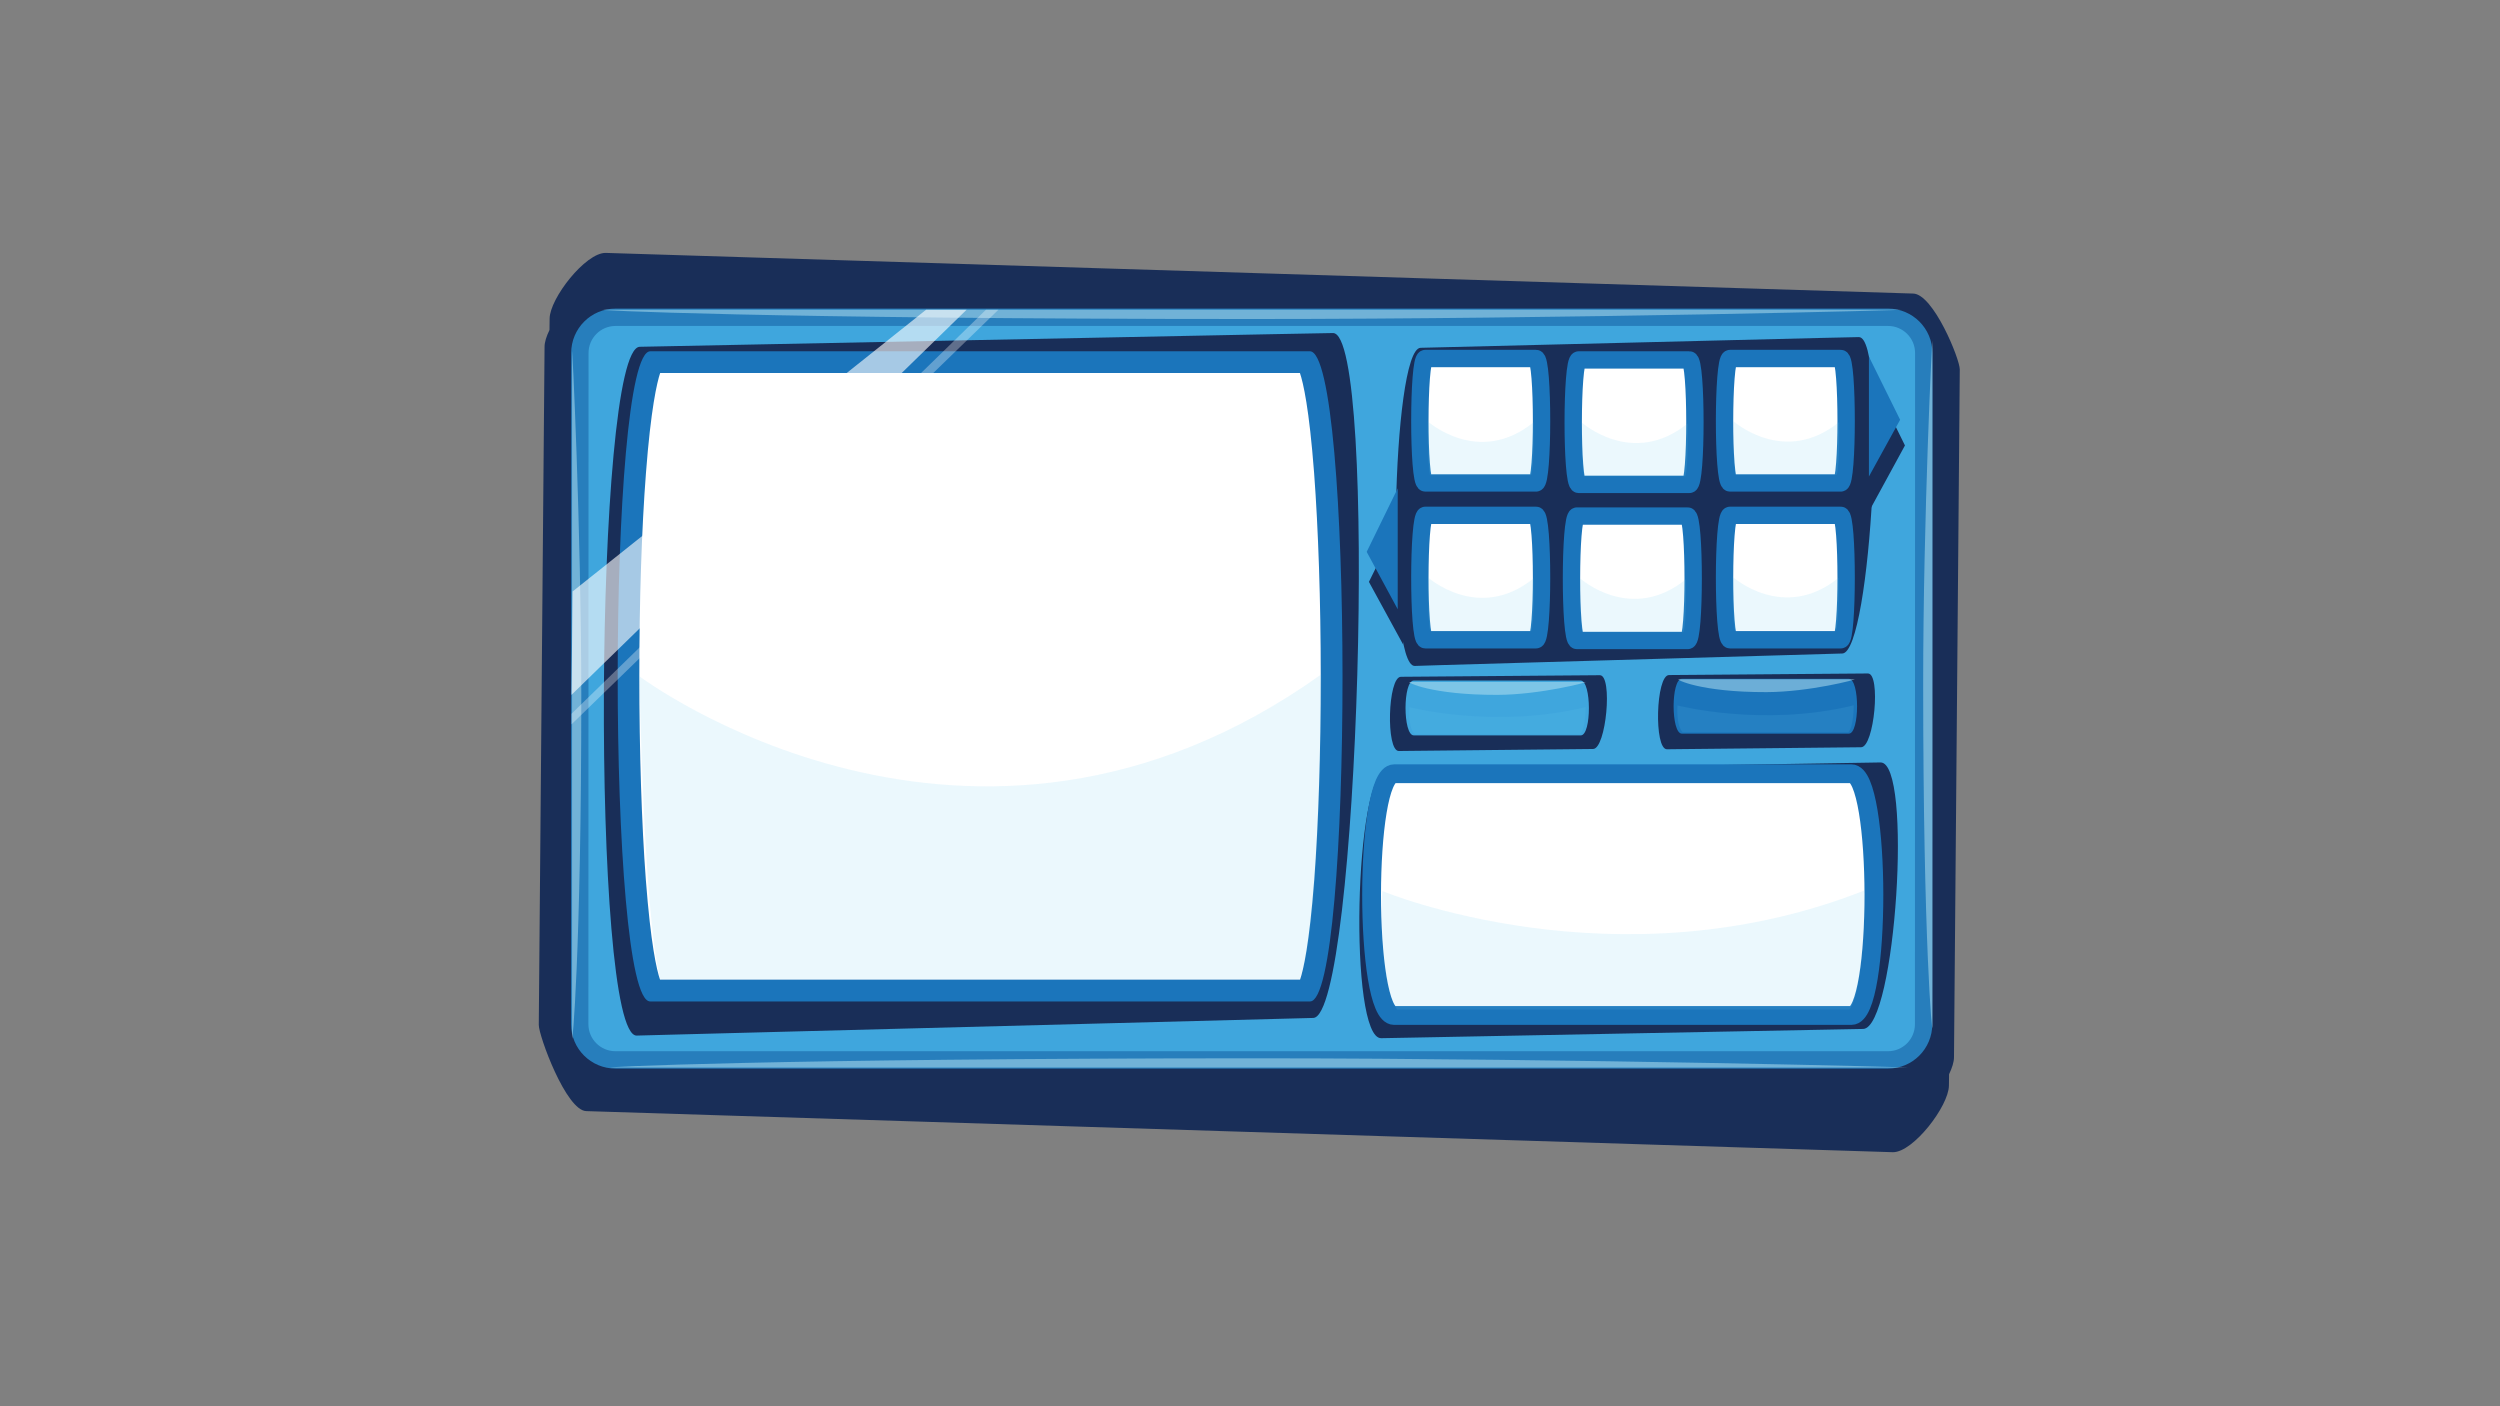 <?xml version="1.0" encoding="utf-8"?>
<!-- Generator: Adobe Illustrator 21.0.0, SVG Export Plug-In . SVG Version: 6.00 Build 0)  -->
<svg version="1.1" id="Layer_1" xmlns="http://www.w3.org/2000/svg" xmlns:xlink="http://www.w3.org/1999/xlink" x="0px" y="0px"
	 viewBox="0 0 1728 972" style="enable-background:new 0 0 1728 972;" xml:space="preserve">
<rect x="0" y="0" width="1728" height="972" fill="#808080" stroke="none"/>
<style type="text/css">
	.st0{fill:#192E58;}
	.st1{fill:#3FA6DD;stroke:#277EBC;stroke-width:12;stroke-miterlimit:10;}
	.st2{fill:none;}
	.st3{fill:#FFFFFF;}
	.st4{fill:#1B75BB;}
	.st5{fill:#FFFFFF;stroke:#1B75BB;stroke-width:13;stroke-miterlimit:10;}
	.st6{fill:#FFFFFF;stroke:#1B75BB;stroke-width:12;stroke-miterlimit:10;}
	.st7{opacity:0.53;}
	.st8{fill:#B3E1F0;}
	.st9{opacity:0.13;fill:#66CCF1;}
	.st10{fill:#3FA6DD;}
	.st11{opacity:0.61;fill:#FFFFFF;}
	.st12{opacity:0.31;fill:#FFFFFF;}
</style>
<path class="st0" d="M1354.6,255.4c0.1-7.1-18.3-52.3-32.3-52.5l-903.7-28.1c-14-0.1-38.6,31.5-38.7,45.4l-0.1,7.9
	c-2.1,4.3-3.4,8.4-3.4,11.5l-4,468.8c-0.1,7.3,18.9,59.4,32.9,59.6l903.1,28.4c14,0.1,38.6-31.9,38.7-46.1l0.1-7.8
	c2.1-4.4,3.4-8.5,3.4-11.7L1354.6,255.4z"/>
<path class="st1" d="M1305,732.6H425.4c-13.6,0-24.7-11-24.7-24.7l0.1-463.9c0-13.6,11-24.7,24.7-24.7H1305
	c13.6,0,24.7,11,24.7,24.7l-0.1,463.9C1329.6,721.6,1318.6,732.6,1305,732.6z"/>
<g>
	<path class="st2" d="M1297.4,714.8H433c-14.3,0-26-11.6-26-26l0.1-445.5c0-14.3,11.6-26,26-26h864.4c14.3,0,26,11.6,26,26
		l-0.1,445.5C1323.4,703.2,1311.7,714.8,1297.4,714.8z"/>
</g>
<path class="st0" d="M1299.8,527l-30.3,0.5l0,0l-311,5c-22.5,0.4-26.4,185.6-3.8,185.1l21.4-0.4l0,0l311.7-6
	C1310.3,710.7,1322.3,526.6,1299.8,527z"/>
<path class="st0" d="M921.3,230.2l-42.5,0.8l0,0l-436.6,8.7c-31.6,0.8-33.8,476.9-2.1,476.1l30.1-0.8l0,0l437.5-11.4
	C939.2,702.8,952.9,229.4,921.3,230.2z"/>
<path class="st0" d="M1284.8,233l-26.9,0.6l0,0l-276,6.8c-20,0.6-24,220.5-4,219.9l19-0.6l0,0l276.5-8
	C1293.5,451.2,1304.8,232.5,1284.8,233z"/>
<g>
	<path class="st3" d="M451.2,684.7c-1.9-3.2-7.6-16.9-12-71.7c-3.1-39.5-4.9-91.2-4.8-145.5s1.8-106,4.9-145.5
		c4.4-54.8,10.1-68.5,12-71.7h452.1c1.9,3.2,7.6,16.9,12,71.7c3.2,39.5,4.9,91.2,4.9,145.5c0,54.3-1.7,106-4.8,145.5
		c-4.4,54.8-10,68.5-12,71.7H451.2z"/>
	<path class="st4" d="M898.5,257.8c2.3,6.7,6.4,24.5,9.8,69c2.9,38.7,4.6,88.6,4.6,140.6c0,52-1.6,102-4.5,140.7
		c-3.4,44.5-7.5,62.3-9.8,69H477.9h-21.7c-2.3-6.7-6.4-24.5-9.8-69c-2.9-38.7-4.5-88.6-4.5-140.7c0-52,1.6-102,4.6-140.6
		c3.4-44.5,7.6-62.3,9.8-69H877H898.5 M905.4,242.8H877H449.5c-30,0-30.1,449.4-0.1,449.4h28.5h427.6
		C935.5,692.2,935.4,242.8,905.4,242.8L905.4,242.8z"/>
</g>
<path class="st5" d="M1279.6,534.8h-19.7l0,0H963.7c-20.8,0-20.9,167.1-0.1,167.1h19.8l0,0h296.3
	C1300.5,701.9,1300.4,534.8,1279.6,534.8z"/>
<path class="st6" d="M1061.7,247.8h-4.8l0,0h-71.7c-5,0-5.1,86,0,86h4.8l0,0h71.7C1066.8,333.8,1066.8,247.8,1061.7,247.8z"/>
<path class="st6" d="M1167.7,248.8h-4.8l0,0h-71.7c-5,0-5.1,86,0,86h4.8l0,0h71.7C1172.8,334.8,1172.8,248.8,1167.7,248.8z"/>
<path class="st6" d="M1061.7,356.2h-4.8l0,0h-71.7c-5,0-5.1,86,0,86h4.8l0,0h71.7C1066.8,442.2,1066.8,356.2,1061.7,356.2z"/>
<path class="st6" d="M1166.5,356.7h-4.8l0,0h-71.7c-5,0-5.1,86,0,86h4.8l0,0h71.7C1171.6,442.7,1171.6,356.7,1166.5,356.7z"/>
<path class="st6" d="M1272.3,356.2h-4.8l0,0h-71.7c-5,0-5.1,86,0,86h4.8l0,0h71.7C1277.3,442.2,1277.3,356.2,1272.3,356.2z"/>
<path class="st6" d="M1272.3,247.8h-4.8l0,0h-71.7c-5,0-5.1,86,0,86h4.8l0,0h71.7C1277.3,333.8,1277.3,247.8,1272.3,247.8z"/>
<g class="st7">
	<path class="st8" d="M1312.9,214.1h-55.7H418.2c-15.7,0,108.8,6.4,447.3,6.4C1085,220.5,1328.5,214.1,1312.9,214.1z"/>
</g>
<g class="st7">
	<path class="st8" d="M1317.9,737.9h-55.7H423.2c-15.7,0,108.8-6.4,447.3-6.4C1090.1,731.6,1333.6,737.9,1317.9,737.9z"/>
</g>
<g class="st7">
	<path class="st8" d="M1335.7,236v29.5v444.4c0,8.3-6.4-57.6-6.4-236.9C1329.3,356.7,1335.7,227.7,1335.7,236z"/>
</g>
<g class="st7">
	<path class="st8" d="M395.4,243.2v29.5v444.4c0,8.3,6.4-57.6,6.4-236.9C401.7,363.9,395.4,234.9,395.4,243.2z"/>
</g>
<path class="st9" d="M442,467.5c0,0,228.7,172,471.3-1.4c0,0,0,176.3-15,210.5h-442C444.7,630.8,442,467.5,442,467.5z"/>
<path class="st9" d="M987,399.1c0,0,35.1,31.4,73.1,0.6c0,0,0.6,30.4-1.7,36.5h-69.9C986.7,428.1,987,399.1,987,399.1z"/>
<path class="st9" d="M986.9,291.3c0,0,35.1,31.4,73.1,0.6c0,0,0.6,30.4-1.7,36.5h-69.9C986.6,320.2,986.9,291.3,986.9,291.3z"/>
<path class="st9" d="M1093.4,292.1c0,0,35.1,31.4,73.1,0.6c0,0,0.6,30.4-1.7,36.5h-69.9C1093.1,321.1,1093.4,292.1,1093.4,292.1z"/>
<path class="st9" d="M1092.2,399.8c0,0,35.1,31.4,73.1,0.6c0,0,0.6,30.4-1.7,36.5h-69.9C1091.9,428.8,1092.2,399.8,1092.2,399.8z"/>
<path class="st9" d="M1198.1,291.1c0,0,35.1,31.4,73.1,0.6c0,0,0.6,30.4-1.7,36.5h-69.9C1197.7,320.1,1198.1,291.1,1198.1,291.1z"/>
<path class="st9" d="M1197.7,398.8c0,0,35.1,31.4,73.1,0.6c0,0,0.6,30.4-1.7,36.5h-69.9C1197.4,427.8,1197.7,398.8,1197.7,398.8z"/>
<path class="st9" d="M955.5,615.9c0,0,161.8,67.4,333.4-0.5c0,0,0,69-10.6,82.4H965.7C952.4,678.1,955.5,615.9,955.5,615.9z"/>
<path class="st0" d="M1105.8,466.7l-12.2,0.1l0,0l-125.3,1c-9.1,0.1-10.5,51.4-1.4,51.3l8.6-0.1l0,0l125.6-1.3
	C1110.2,517.7,1114.9,466.6,1105.8,466.7z"/>
<path class="st10" d="M1092.5,470.4h-7.2l0,0H977.2c-7.6,0-7.6,37.9,0,37.9h7.2l0,0h108.2C1100.2,508.4,1100.1,470.4,1092.5,470.4z"
	/>
<path class="st9" d="M974.2,488.8c0,0,59.1,15.3,121.8-0.1c0,0,0,15.7-3.9,18.7H977.9C973,503,974.2,488.8,974.2,488.8z"/>
<path class="st0" d="M1291.1,465.5l-12.2,0.1l0,0l-125.3,1c-9.1,0.1-10.5,51.4-1.4,51.3l8.6-0.1l0,0l125.6-1.3
	C1295.5,516.4,1300.2,465.4,1291.1,465.5z"/>
<path class="st4" d="M1277.9,469.2h-7.2l0,0h-108.2c-7.6,0-7.6,37.9,0,37.9h7.2l0,0h108.2C1285.5,507.1,1285.5,469.2,1277.9,469.2z"
	/>
<path class="st9" d="M1159.5,487.6c0,0,59.1,15.3,121.8-0.1c0,0,0,15.7-3.9,18.7h-114.2C1158.3,501.7,1159.5,487.6,1159.5,487.6z"/>
<polygon class="st11" points="640.1,214.1 395.8,408.8 395,480.3 668.1,214.1 "/>
<polygon class="st12" points="395,493.4 681.5,214.1 690.1,214.1 395,500.7 "/>
<polygon class="st0" points="969.9,354.2 946.2,402.2 969.9,445.6 "/>
<polygon class="st6" points="960.1,363.5 951.4,381.3 960.1,397.4 "/>
<polygon class="st0" points="1293.1,259.9 1316.7,307.9 1293.1,351.2 "/>
<polygon class="st6" points="1297.8,272.2 1306.6,290 1297.8,306 "/>
<g class="st7">
	<path class="st8" d="M1095.9,471.4h-7.6H974.2c-2.1,0,14.8,9,60.8,8.9C1064.9,480.2,1098,471.4,1095.9,471.4z"/>
</g>
<g class="st7">
	<path class="st8" d="M1281.9,469.5h-7.6h-114.1c-2.1,0,14.8,9,60.8,8.9C1250.9,478.3,1284,469.5,1281.9,469.5z"/>
</g>
</svg>
